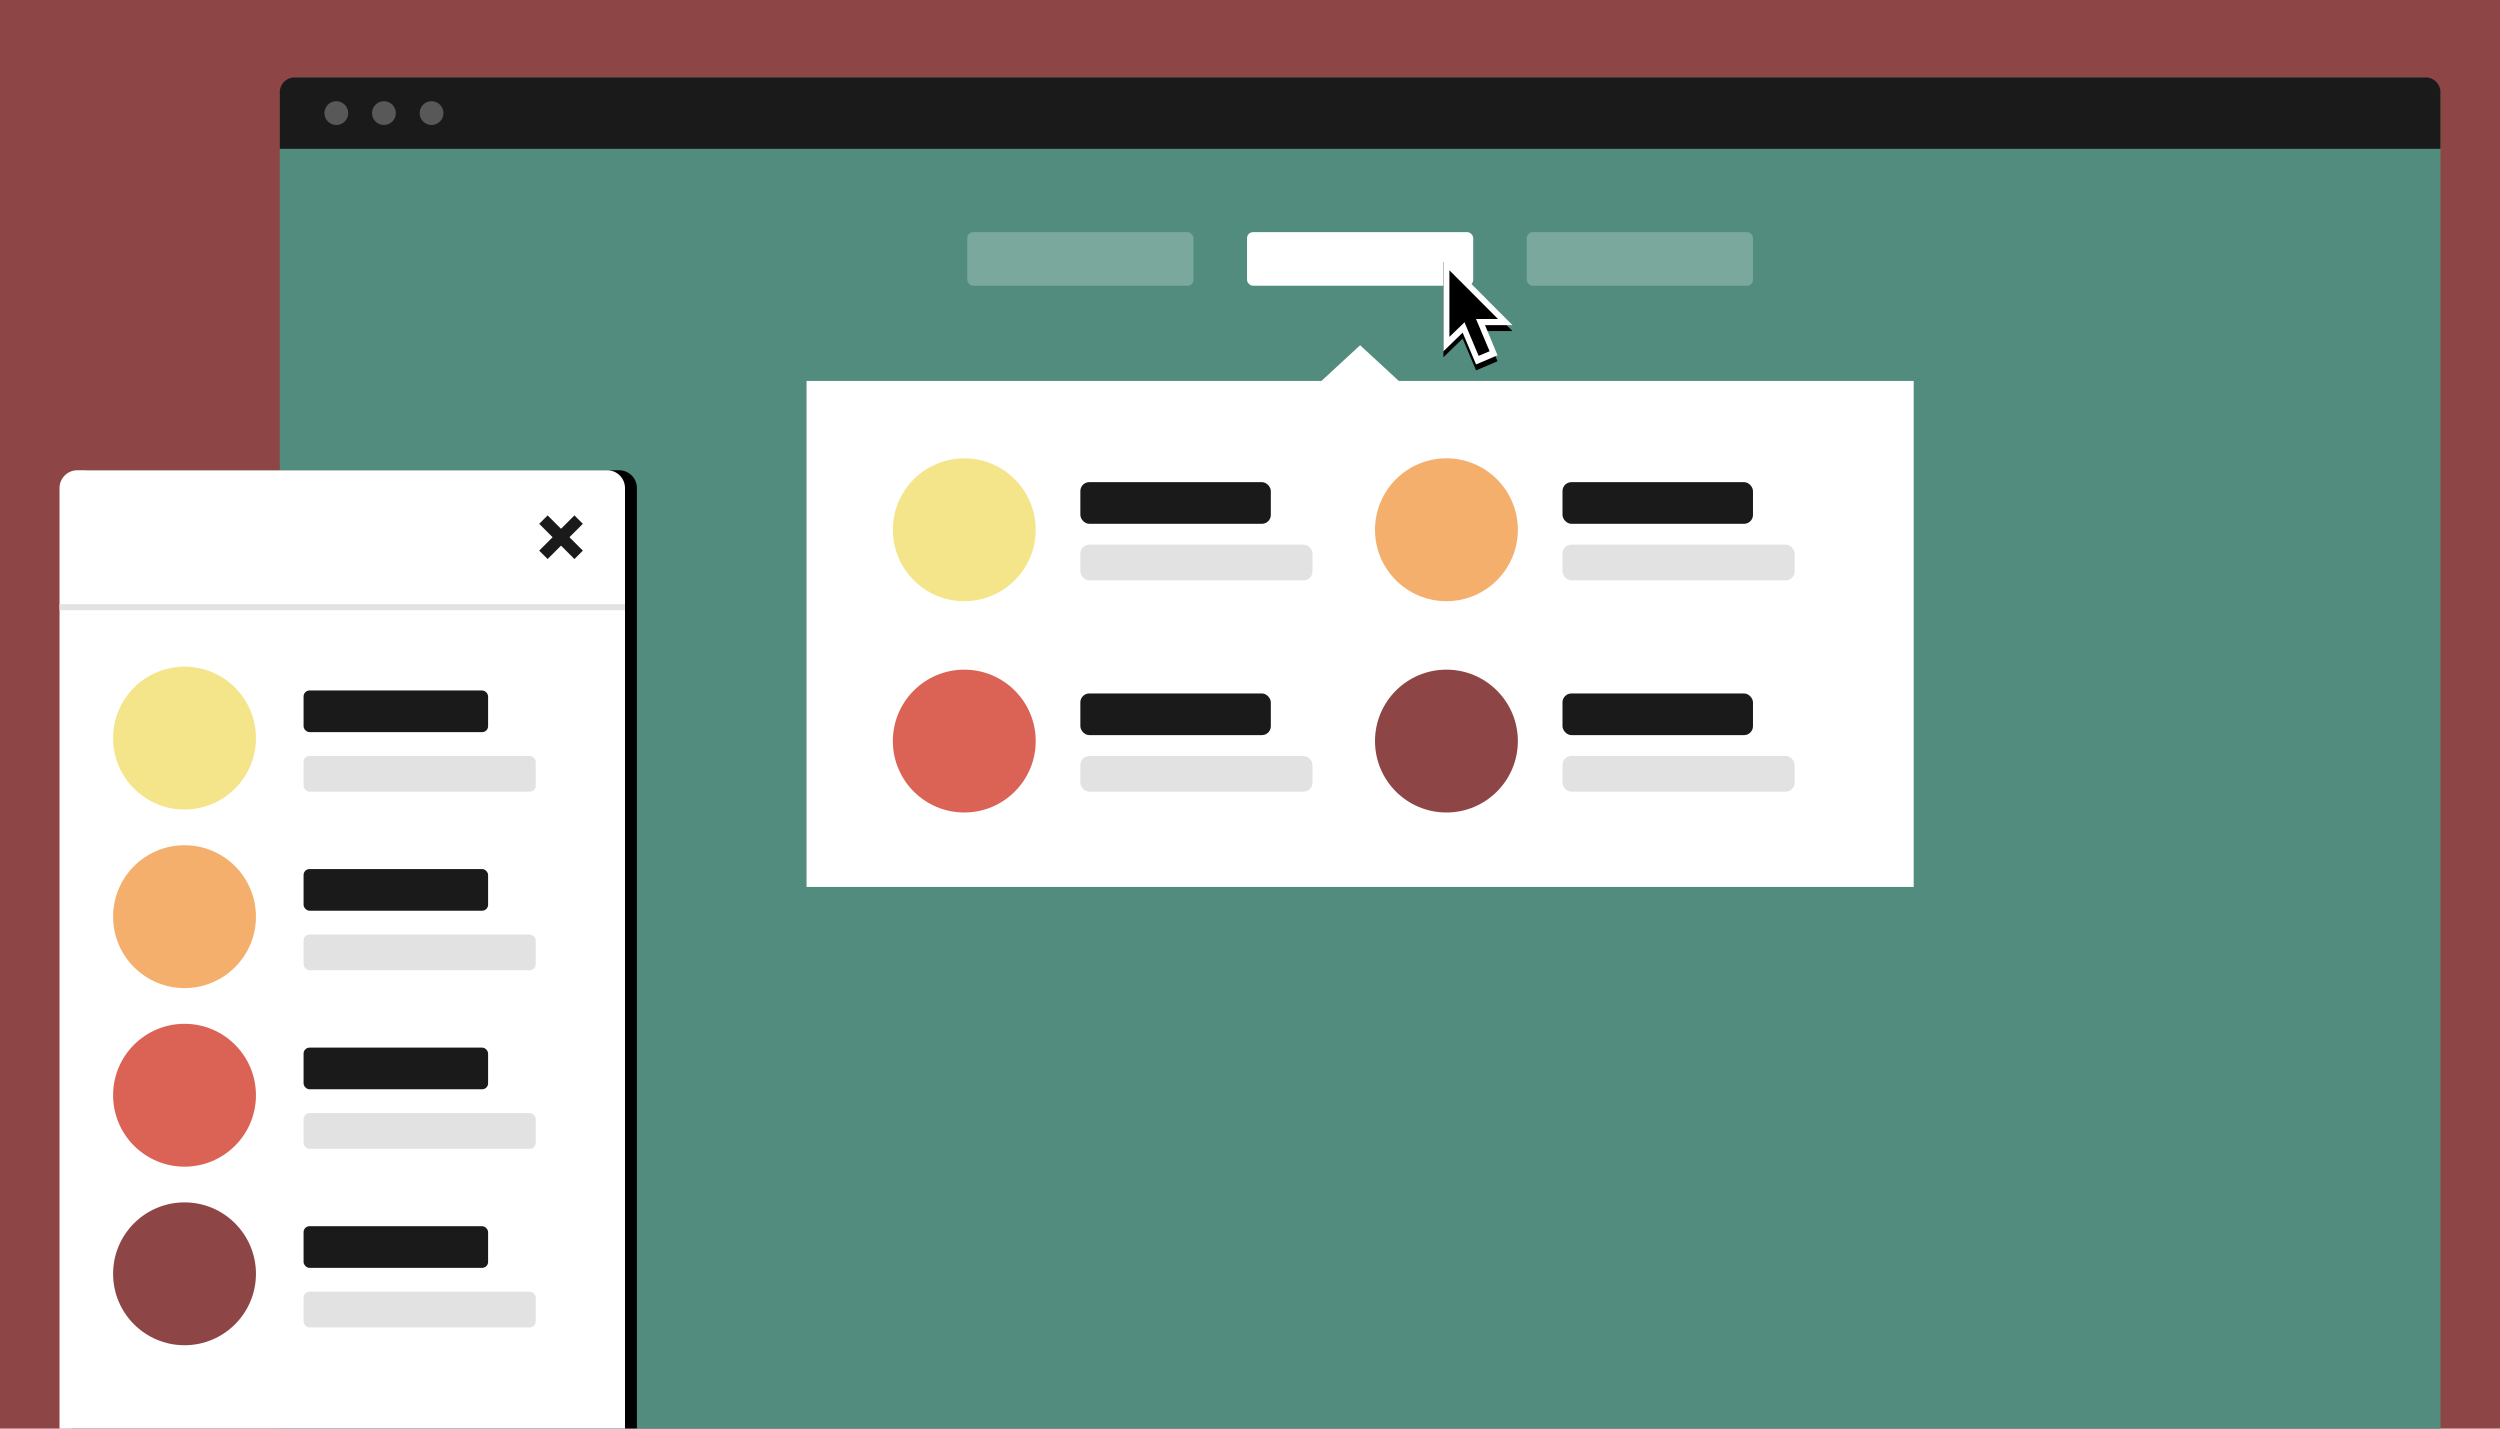 <?xml version="1.0" encoding="UTF-8"?>
<svg width="840px" height="480px" viewBox="0 0 840 480" version="1.1" xmlns="http://www.w3.org/2000/svg" xmlns:xlink="http://www.w3.org/1999/xlink">
    <!-- Generator: Sketch 49 (51002) - http://www.bohemiancoding.com/sketch -->
    <title>stripe-navigation-featured</title>
    <desc>Created with Sketch.</desc>
    <defs>
        <path d="M190,322 L0,322 L0,6 C0,2.687 2.687,0 6,0 L184,0 C187.313,0 190,2.687 190,6 L190,322 Z" id="path-1"></path>
        <filter x="-14.7%" y="-9.9%" width="133.7%" height="119.9%" filterUnits="objectBoundingBox" id="filter-2">
            <feOffset dx="4" dy="0" in="SourceAlpha" result="shadowOffsetOuter1"></feOffset>
            <feGaussianBlur stdDeviation="10" in="shadowOffsetOuter1" result="shadowBlurOuter1"></feGaussianBlur>
            <feColorMatrix values="0 0 0 0 0   0 0 0 0 0   0 0 0 0 0  0 0 0 0.198 0" type="matrix" in="shadowBlurOuter1"></feColorMatrix>
        </filter>
        <polygon id="path-3" points="13.968 23.238 18.168 33.378 18.17 33.38 10.958 36.448 6.449 25.767 0 32.03 0 0 23.182 23.238"></polygon>
        <filter x="-133.7%" y="-79.6%" width="367.4%" height="270.1%" filterUnits="objectBoundingBox" id="filter-4">
            <feOffset dx="0" dy="2" in="SourceAlpha" result="shadowOffsetOuter1"></feOffset>
            <feGaussianBlur stdDeviation="10" in="shadowOffsetOuter1" result="shadowBlurOuter1"></feGaussianBlur>
            <feColorMatrix values="0 0 0 0 0   0 0 0 0 0   0 0 0 0 0  0 0 0 0.202 0" type="matrix" in="shadowBlurOuter1"></feColorMatrix>
        </filter>
    </defs>
    <g id="stripe-navigation-featured" stroke="none" stroke-width="1" fill="none" fill-rule="evenodd">
        <polygon id="bg" fill="#8D4645" points="0 480 840 480 840 0 0 0"></polygon>
        <g id="desktop" transform="translate(94, 26)">
            <path d="M726,454 L0,454 L0,6 C0,2.687 2.687,0 6,0 L720,0 C723.313,0 726,2.687 726,6 L726,454 Z" id="container_bg" fill="#528C7E"></path>
            <path d="M5,0 L721,0 C723.761,-5.07265313e-16 726,2.239 726,5 L726,24 L0,24 L0,5 C-3.38176876e-16,2.239 2.239,5.07265313e-16 5,0 Z" id="Rectangle" fill="#1A1A1A"></path>
            <g id="dots" transform="translate(15, 8)" fill="#585858">
                <path d="M8,4 C8,6.209 6.209,8 4,8 C1.791,8 0,6.209 0,4 C0,1.791 1.791,0 4,0 C6.209,0 8,1.791 8,4" id="Fill-6"></path>
                <path d="M24,4 C24,6.209 22.209,8 20,8 C17.791,8 16,6.209 16,4 C16,1.791 17.791,0 20,0 C22.209,0 24,1.791 24,4" id="Fill-8"></path>
                <path d="M40,4 C40,6.209 38.209,8 36,8 C33.791,8 32,6.209 32,4 C32,1.791 33.791,0 36,0 C38.209,0 40,1.791 40,4" id="Fill-10"></path>
            </g>
            <path d="M350,102 L363,90 L376,102 L549,102 L549,272 L177,272 L177,102 L350,102 Z" id="Combined-Shape" fill="#FFFFFF"></path>
            <g id="Group" transform="translate(206, 128)">
                <circle id="Oval" fill="#F4E58A" cx="24" cy="24" r="24"></circle>
                <rect id="Rectangle-4" fill="#1A1A1A" x="63" y="8" width="64" height="14" rx="3"></rect>
                <rect id="Rectangle-4-Copy" fill="#E2E2E2" x="63" y="29" width="78" height="12" rx="3"></rect>
            </g>
            <g id="Group-Copy-2" transform="translate(206, 199)">
                <circle id="Oval" fill="#DB6356" cx="24" cy="24" r="24"></circle>
                <rect id="Rectangle-4" fill="#1A1A1A" x="63" y="8" width="64" height="14" rx="3"></rect>
                <rect id="Rectangle-4-Copy" fill="#E2E2E2" x="63" y="29" width="78" height="12" rx="3"></rect>
            </g>
            <g id="Group-Copy" transform="translate(368, 128)">
                <circle id="Oval" fill="#F4AF6D" cx="24" cy="24" r="24"></circle>
                <rect id="Rectangle-4" fill="#1A1A1A" x="63" y="8" width="64" height="14" rx="3"></rect>
                <rect id="Rectangle-4-Copy" fill="#E2E2E2" x="63" y="29" width="78" height="12" rx="3"></rect>
            </g>
            <g id="Group-Copy-3" transform="translate(368, 199)">
                <circle id="Oval" fill="#8D4645" cx="24" cy="24" r="24"></circle>
                <rect id="Rectangle-4" fill="#1A1A1A" x="63" y="8" width="64" height="14" rx="3"></rect>
                <rect id="Rectangle-4-Copy" fill="#E2E2E2" x="63" y="29" width="78" height="12" rx="3"></rect>
            </g>
            <rect id="Rectangle-2" fill="#FFFFFF" x="325" y="52" width="76" height="18" rx="2"></rect>
            <rect id="Rectangle-2-Copy" fill-opacity="0.24" fill="#FFFFFF" x="419" y="52" width="76" height="18" rx="2"></rect>
            <rect id="Rectangle-2-Copy-2" fill-opacity="0.24" fill="#FFFFFF" x="231" y="52" width="76" height="18" rx="2"></rect>
        </g>
        <g id="mobile" transform="translate(20, 158)">
            <g id="container_bg">
                <use fill="black" fill-opacity="1" filter="url(#filter-2)" xlink:href="#path-1"></use>
                <use fill="#FFFFFF" fill-rule="evenodd" xlink:href="#path-1"></use>
            </g>
            <rect id="Rectangle-5" fill="#E2E2E2" x="0" y="45" width="190" height="2"></rect>
            <circle id="Oval-2" fill="#F4E58A" cx="42" cy="90" r="24"></circle>
            <circle id="Oval-2-Copy" fill="#F4AF6D" cx="42" cy="150" r="24"></circle>
            <circle id="Oval-2-Copy-2" fill="#DB6356" cx="42" cy="210" r="24"></circle>
            <circle id="Oval-2-Copy-3" fill="#8D4645" cx="42" cy="270" r="24"></circle>
            <rect id="Rectangle-6" fill="#1A1A1A" x="82" y="74" width="62" height="14" rx="2"></rect>
            <rect id="Rectangle-6-Copy-2" fill="#1A1A1A" x="82" y="134" width="62" height="14" rx="2"></rect>
            <rect id="Rectangle-6-Copy-4" fill="#1A1A1A" x="82" y="194" width="62" height="14" rx="2"></rect>
            <rect id="Rectangle-6-Copy-6" fill="#1A1A1A" x="82" y="254" width="62" height="14" rx="2"></rect>
            <rect id="Rectangle-6-Copy" fill="#E2E2E2" x="82" y="96" width="78" height="12" rx="2"></rect>
            <rect id="Rectangle-6-Copy-3" fill="#E2E2E2" x="82" y="156" width="78" height="12" rx="2"></rect>
            <rect id="Rectangle-6-Copy-5" fill="#E2E2E2" x="82" y="216" width="78" height="12" rx="2"></rect>
            <rect id="Rectangle-6-Copy-7" fill="#E2E2E2" x="82" y="276" width="78" height="12" rx="2"></rect>
            <g id="x" transform="translate(164, 18)" stroke="#1A1A1A" stroke-linecap="square" stroke-width="4">
                <path d="M0,0 L9.011,9.011" id="Line"></path>
                <path d="M9.011,0 L0,9.011" id="Line-Copy"></path>
            </g>
        </g>
        <g id="default" transform="translate(485, 86)" fill-rule="nonzero">
            <g id="Combined-Shape">
                <use fill="black" fill-opacity="1" filter="url(#filter-4)" xlink:href="#path-3"></use>
                <use fill="#FFFFFF" fill-rule="evenodd" xlink:href="#path-3"></use>
            </g>
            <polygon id="Shape" fill="#000000" points="15.502 32.018 11.814 33.566 5.614 18.818 9.296 17.268 15.502 32.018"></polygon>
            <polygon id="Shape" fill="#000000" points="2 4.814 2 27.19 7.938 21.458 8.794 21.18 18.33 21.18"></polygon>
        </g>
    </g>
</svg>